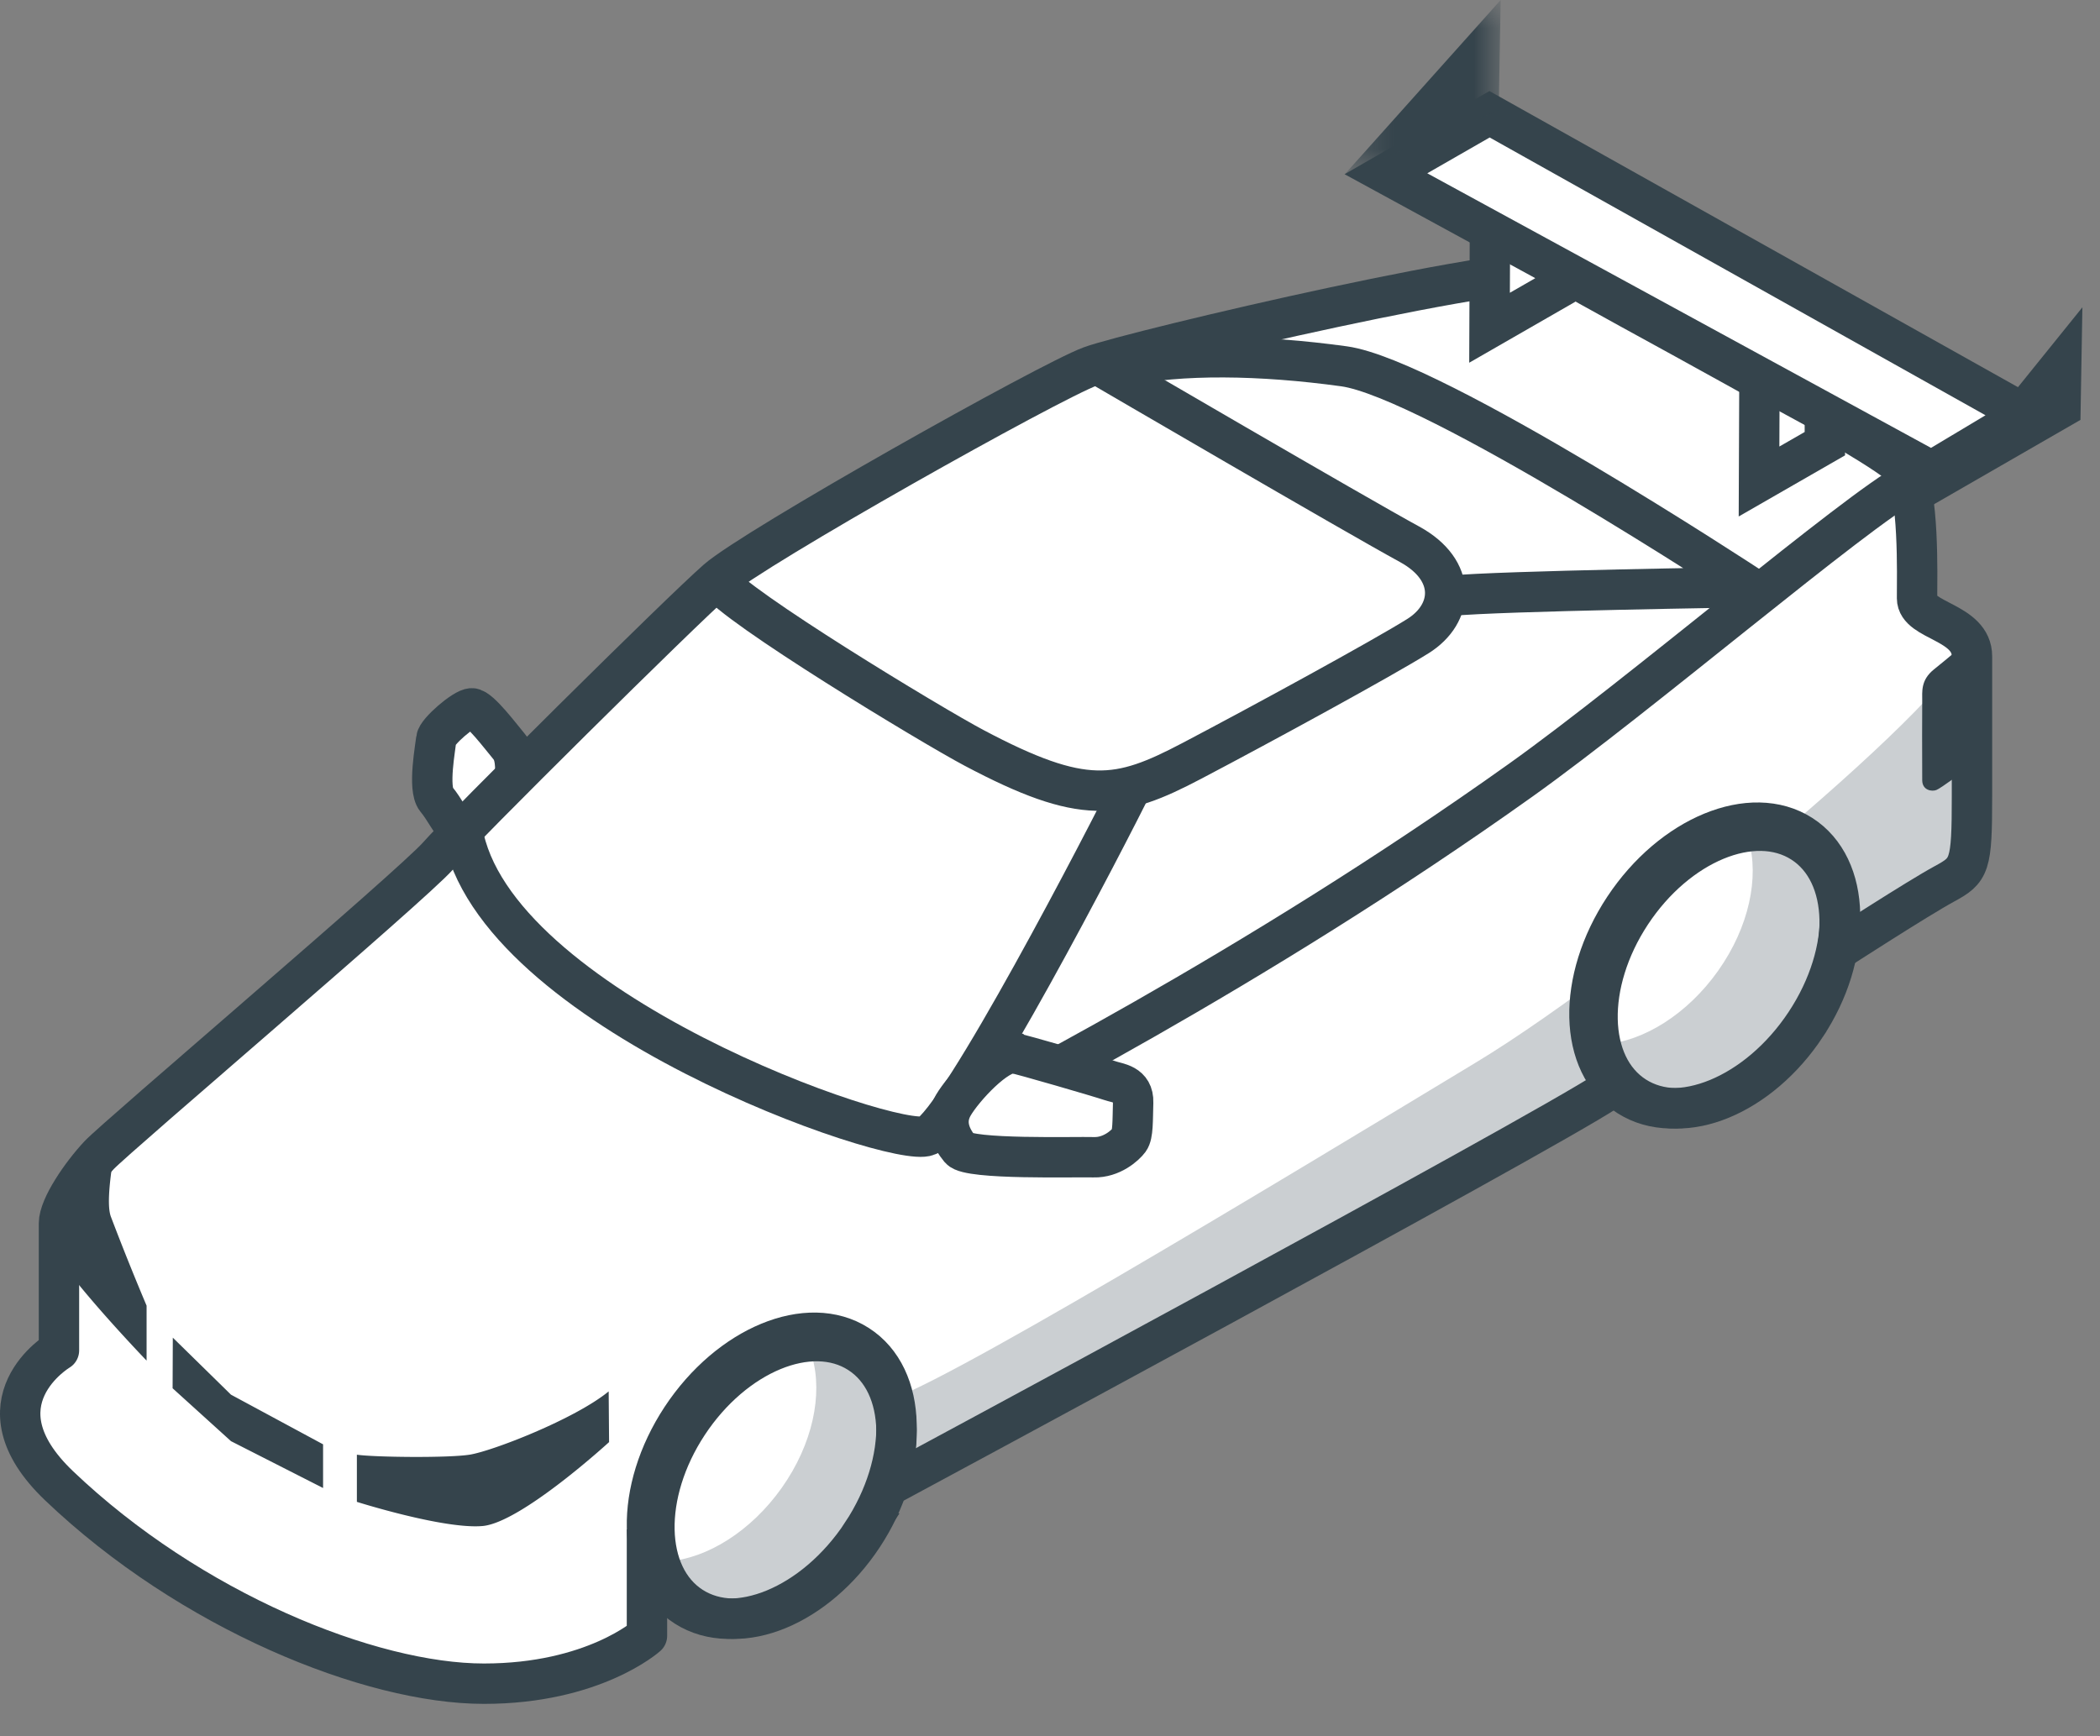 <svg xmlns="http://www.w3.org/2000/svg" xmlns:xlink="http://www.w3.org/1999/xlink" width="52" height="43" viewBox="0 0 52 43"><rect x="0" y="0" width="52" height="43" fill="#808080" stroke="none"/><defs><path id="a" d="M.306.802h3.853v4.307H.306z"/></defs><g fill="none" fill-rule="evenodd"><path fill="#FFF" d="M45.485 23.542s2.025-1.308 2.658-1.65c.633-.344.687-.434.687-2.18v-3.458c0-.86-1.36-.865-1.36-1.436 0-.57.054-2.65-.327-3.21-.38-.56-7.62-4.377-8.328-4.834-.707-.458-10.777 1.916-11.81 2.298-1.035.382-8.329 4.481-9.253 5.29-.925.811-6.26 6.105-6.909 6.84-.649.734-7.946 6.937-8.387 7.405-.44.47-.996 1.277-.996 1.693v3.144s-2.16 1.286 0 3.35c3.25 3.103 7.71 4.904 10.522 4.904 2.811 0 4.411-1.337 4.411-1.337l.304-1.207"/><path fill="#CBCFD2" d="M48.83 19.317c-.358-.246.253-3.389-.208-3.35.26.916-8.057 7.916-12.068 10.342-5.052 3.054-13.74 8.316-14.699 8.398.123.431.178 1.178.532 1.422 1.103.761 16.037-7.526 17.171-9.125 1.133-1.6 10.233-5.022 9.13-5.783"/><path fill="#35444C" d="M48.623 15.967s-.377.325-.737.613c-.334.268-.285.562-.288.776-.002.102-.005 1.554 0 1.969.003.252.242.283.35.24.11-.04.74-.513.74-.513"/><path fill="#FFF" d="M12.768 19.218c-.017-.214.017-.521-.167-.736-.183-.216-.722-.94-.918-.94-.197 0-.863.58-.88.758-.016.179-.216 1.23 0 1.492.217.263.32.526.552.772"/><path stroke="#35444C" d="M12.768 19.218c-.017-.214.017-.521-.167-.736-.183-.216-.722-.94-.918-.94-.197 0-.863.58-.88.758-.016.179-.216 1.23 0 1.492.217.263.32.526.552.772"/><path fill="#CBCFD2" d="M21.366 33.919c-.358-.247-.792-.339-1.252-.301.259.917.014 2.141-.756 3.229-.766 1.08-1.842 1.739-2.8 1.821.124.431.349.801.702 1.045 1.103.761 2.917.08 4.05-1.52 1.135-1.6 1.159-3.513.056-4.274"/><path stroke="#35444C" d="M21.37 38.04c-1.144 1.737-3.042 2.522-4.239 1.755-1.197-.768-1.24-2.797-.097-4.532 1.144-1.737 3.042-2.523 4.238-1.755 1.198.767 1.242 2.796.098 4.532z"/><path fill="#FFF" d="M44.724 25.4c-1.144 1.737-3.042 2.522-4.239 1.755-1.197-.768-1.241-2.797-.097-4.533 1.144-1.736 3.042-2.521 4.238-1.755 1.198.767 1.242 2.797.098 4.532"/><path fill="#CBCFD2" d="M44.553 21.112c-.357-.246-.791-.339-1.252-.3.26.917.014 2.141-.757 3.23-.764 1.078-1.84 1.737-2.797 1.82.123.431.346.801.7 1.045 1.103.761 2.917.08 4.05-1.52 1.136-1.6 1.16-3.514.056-4.275"/><path stroke="#35444C" d="M44.724 25.4c-1.144 1.737-3.042 2.522-4.239 1.755-1.197-.768-1.241-2.797-.097-4.533 1.144-1.736 3.042-2.521 4.238-1.755 1.198.767 1.242 2.797.098 4.532zm-4.914 1.604c-1.812 1.188-17.799 9.79-17.799 9.79"/><path stroke="#35444C" stroke-linejoin="round" d="M45.485 23.542s2.025-1.308 2.658-1.65c.633-.344.687-.434.687-2.18v-3.458c0-.86-1.36-.865-1.36-1.436 0-.57.054-2.65-.327-3.21-.38-.56-7.62-4.377-8.328-4.834-.707-.458-10.777 1.916-11.81 2.298-1.035.382-8.329 4.481-9.253 5.29-.925.811-6.26 6.105-6.909 6.84-.649.734-7.946 6.937-8.387 7.405-.44.47-.996 1.277-.996 1.693v3.144s-2.16 1.286 0 3.35c3.25 3.103 7.71 4.904 10.522 4.904 2.72 0 4.038-1.185 4.038-1.185v-2.637"/><path stroke="#35444C" d="M28.102 19.317c-.717 1.461-4.355 8.47-5.142 8.811-.787.341-10.776-3.122-11.51-7.565"/><path stroke="#35444C" d="M17.752 14.362c.435.648 5.314 3.603 6.368 4.16 2.71 1.436 3.573 1.278 5.388.324 1.765-.927 4.744-2.554 5.604-3.093.893-.56.972-1.63-.211-2.275-1.292-.702-7.638-4.406-7.638-4.406M22.96 28.128c1.402-.702 8.05-4.067 14.702-8.811 2.91-2.075 8.288-6.669 9.62-7.378"/><path stroke="#35444C" stroke-linejoin="round" d="M35.907 14.756c1.222-.123 7.433-.214 7.433-.214s-7.86-5.166-10.06-5.47c-2.055-.283-4.047-.315-5.502 0"/><path fill="#FFF" d="M36.897 4.904l-.013 3.213 1.63-.937V5.625"/><path stroke="#35444C" d="M36.897 4.904l-.013 3.213 1.63-.937V5.625"/><path fill="#FFF" d="M43.57 8.712l-.013 3.213 1.63-.937V9.433"/><path stroke="#35444C" d="M43.57 8.712l-.013 3.213 1.63-.937V9.433"/><path fill="#FFF" d="M50.162 10.27L36.884 2.83l-2.566 1.473 13.509 7.365z"/><path stroke="#35444C" d="M50.162 10.27L36.884 2.83l-2.566 1.473 13.509 7.365z"/><path fill="#35444C" d="M51.564 7.611l-4.16 5.157 4.112-2.369z"/><g transform="translate(33 -.801)"><mask id="b" fill="#fff"><use xlink:href="#a"/></mask><path fill="#35444C" d="M4.159.802L.306 5.109l3.805-1.576z" mask="url(#b)"/></g><path fill="#35444C" d="M8.837 36.027c.417.062 2.236.085 2.789 0 .553-.085 2.607-.88 3.446-1.568l.01 1.256s-2.174 1.992-3.13 2.078c-.955.086-3.115-.598-3.115-.598v-1.168zM1.139 30.65c.393.87 2.491 3.047 2.491 3.047v-1.361a64.462 64.462 0 0 1-.884-2.203c-.087-.23-.048-.736.039-1.32M8 35.77v1.082l-2.28-1.16-1.446-1.31.005-1.254 1.44 1.412z"/><path fill="#FFF" d="M25.109 26.083c.132.013 2.177.61 2.374.68.196.068.59.082.576.54-.014.456 0 .796-.098.93-.1.135-.436.44-.878.427-.443-.014-3.092.066-3.312-.203-.221-.269-.418-.655-.165-1.085.253-.43 1.082-1.33 1.503-1.289"/><path stroke="#35444C" d="M25.109 26.083c.132.013 2.177.61 2.374.68.196.068.59.082.576.54-.014.456 0 .796-.098.93-.1.135-.436.44-.878.427-.443-.014-3.092.066-3.312-.203-.221-.269-.418-.655-.165-1.085.253-.43 1.082-1.33 1.503-1.289zm-3.764 11.896c-1.18 1.789-3.135 2.598-4.37 1.808-1.233-.79-1.278-2.881-.1-4.67 1.18-1.788 3.136-2.598 4.369-1.807 1.235.79 1.28 2.88.1 4.669zm23.36-12.639c-1.184 1.787-3.148 2.596-4.387 1.806-1.24-.79-1.285-2.877-.101-4.664s3.148-2.595 4.386-1.806c1.24.79 1.286 2.878.102 4.664"/></g></svg>